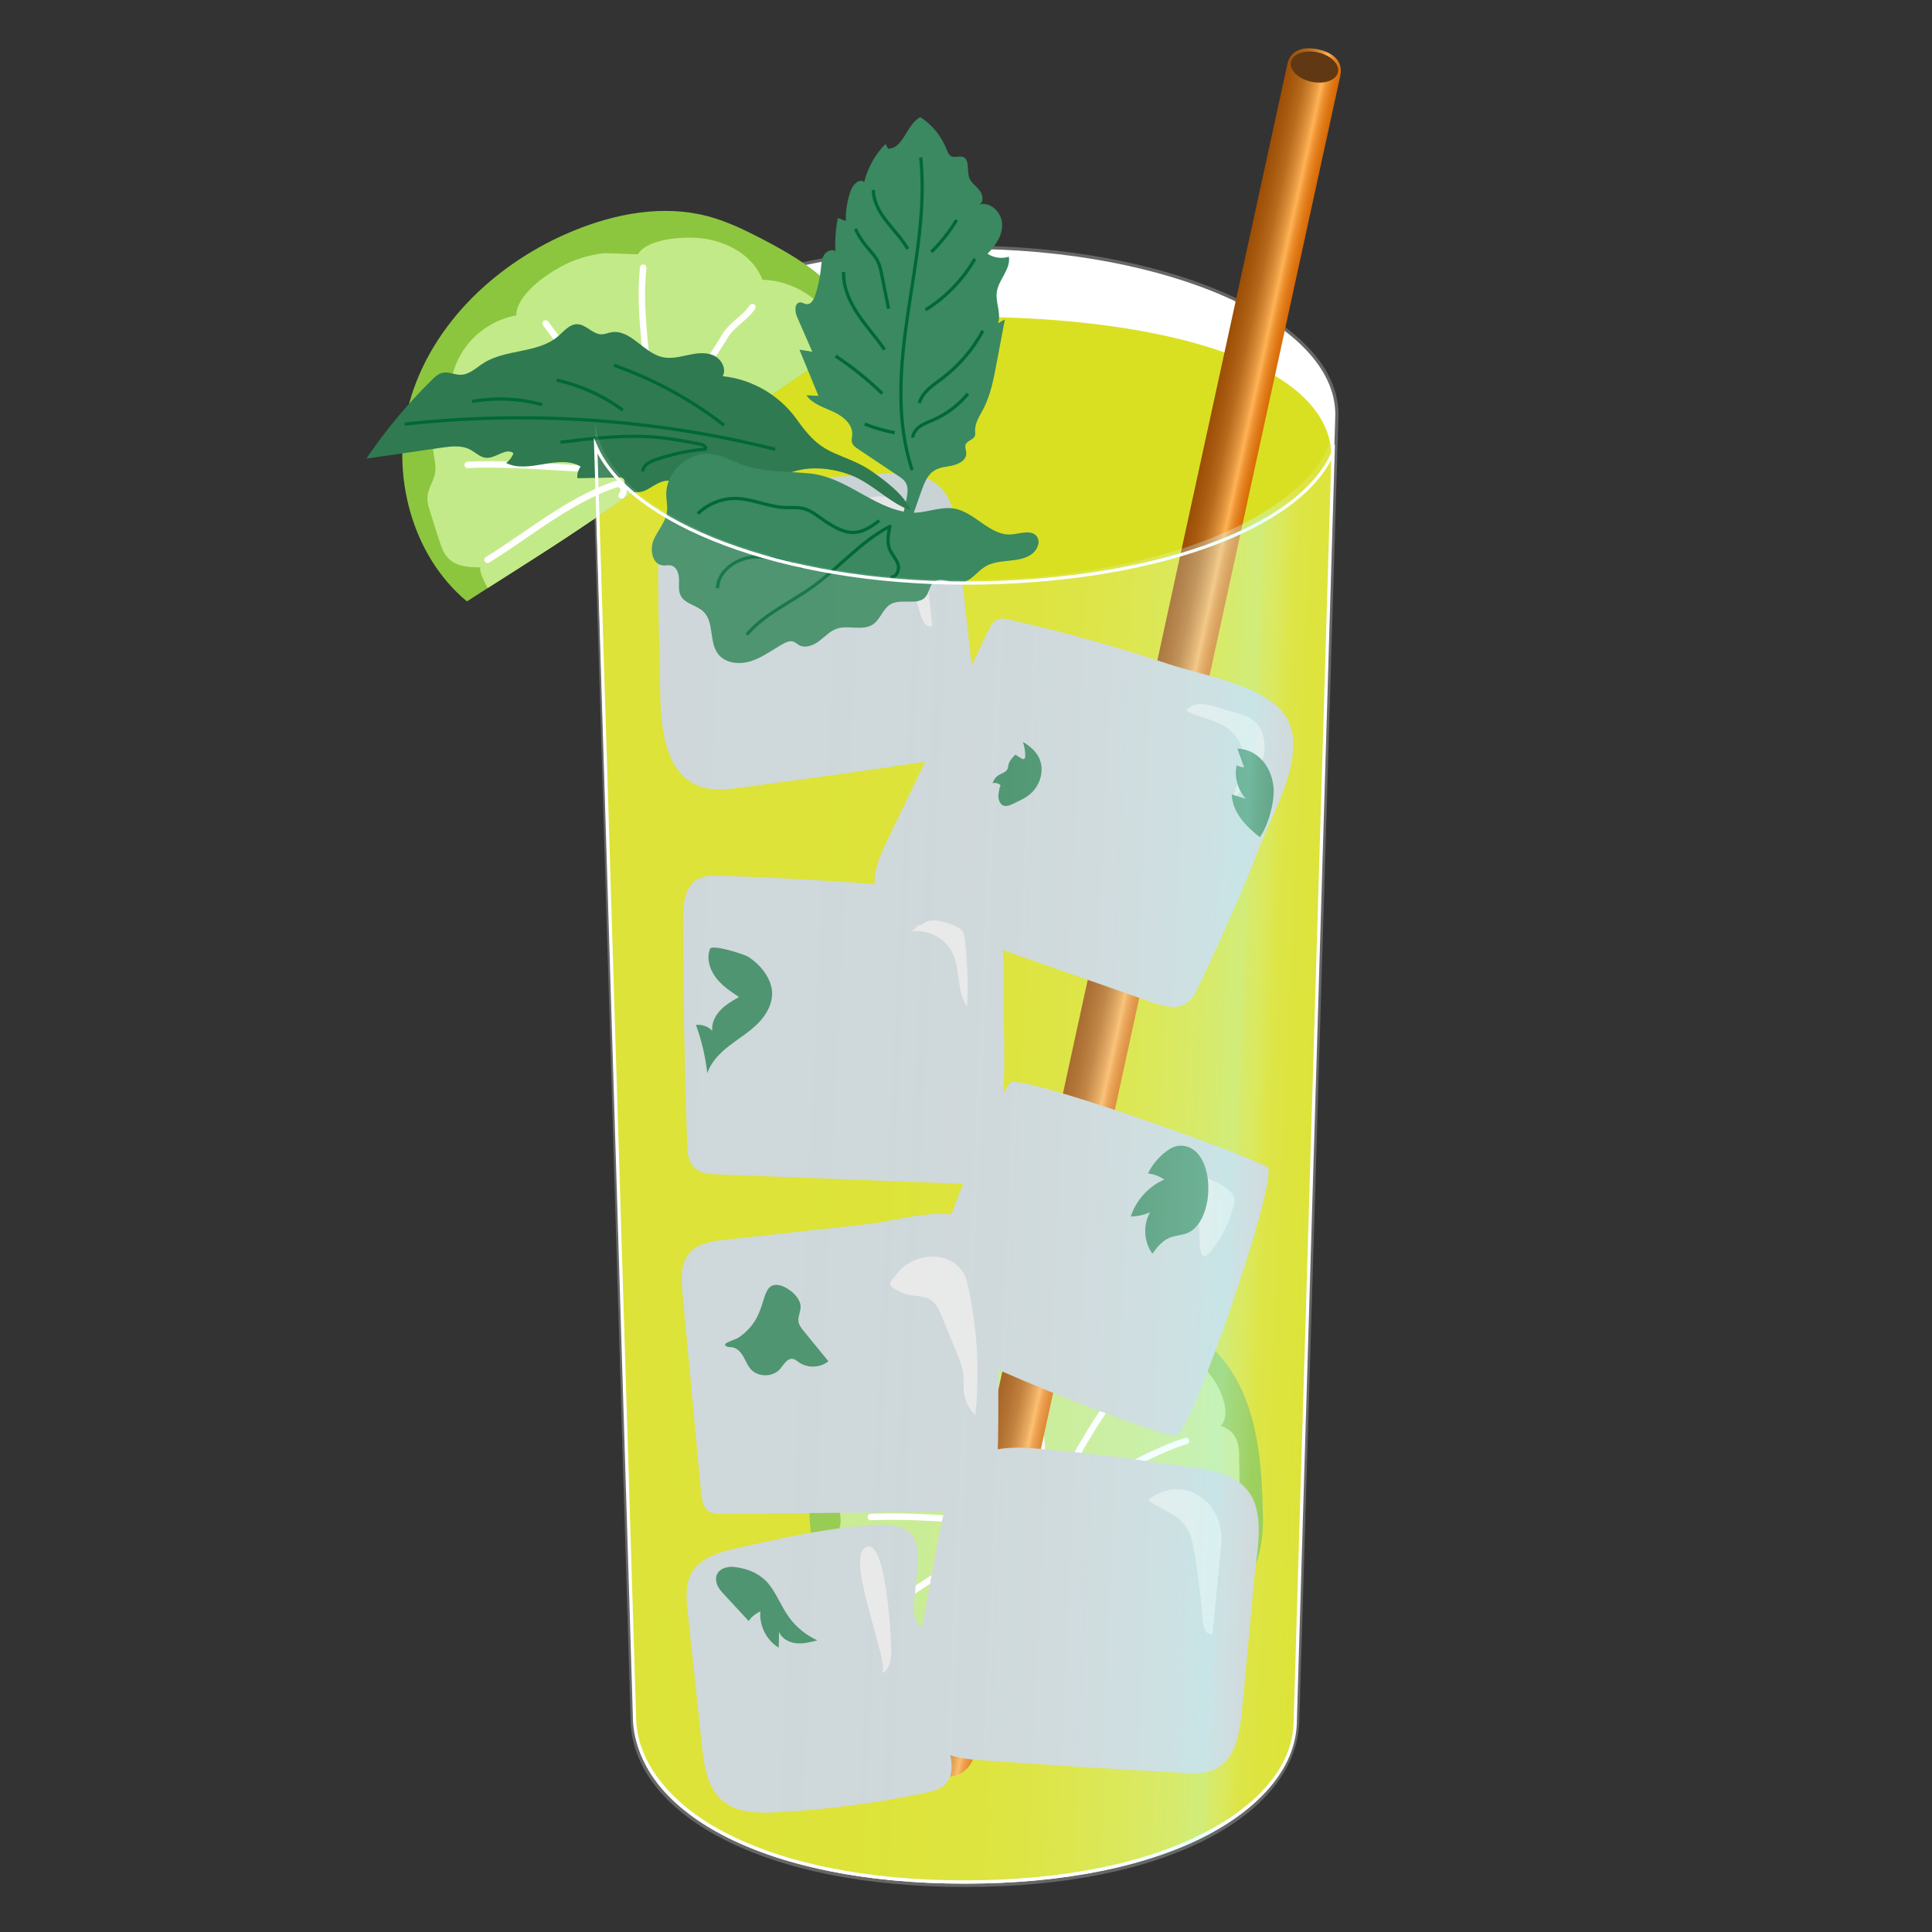 <?xml version="1.0" encoding="UTF-8"?>
<svg xmlns="http://www.w3.org/2000/svg" xmlns:xlink="http://www.w3.org/1999/xlink" viewBox="0 0 600 600">
  <rect x="0" y="0" width="600" height="600" fill="#333333" stroke="none"/>
  <defs>
    <style>
      .cls-1 {
        stroke: #006837;
      }

      .cls-1, .cls-2 {
        stroke-linejoin: round;
      }

      .cls-1, .cls-2, .cls-3 {
        fill: none;
      }

      .cls-4 {
        fill: url(#linear-gradient);
      }

      .cls-4, .cls-5, .cls-6, .cls-7, .cls-8, .cls-9, .cls-10, .cls-11, .cls-12, .cls-13, .cls-14, .cls-15 {
        stroke-width: 0px;
      }

      .cls-16 {
        mix-blend-mode: multiply;
      }

      .cls-2 {
        stroke-linecap: round;
        stroke-width: 2px;
      }

      .cls-2, .cls-3 {
        stroke: #fff;
      }

      .cls-3 {
        stroke-miterlimit: 10;
      }

      .cls-5 {
        fill: url(#linear-gradient-2);
      }

      .cls-17 {
        isolation: isolate;
      }

      .cls-6 {
        fill: #603813;
      }

      .cls-7 {
        fill: #3a8960;
      }

      .cls-8 {
        fill: #c3ea88;
      }

      .cls-9 {
        fill: #c9d3d6;
      }

      .cls-10 {
        fill: #d9e021;
      }

      .cls-11 {
        fill: #666;
      }

      .cls-12 {
        fill: #307a51;
      }

      .cls-13 {
        fill: #8cc63f;
      }

      .cls-14 {
        fill: #fff;
      }

      .cls-15 {
        fill: #e6e6e6;
      }
    </style>
    <linearGradient id="linear-gradient" x1="360.72" y1="285.57" x2="325.71" y2="278.02" gradientUnits="userSpaceOnUse">
      <stop offset="0" stop-color="#d46400"/>
      <stop offset=".03" stop-color="#d76905"/>
      <stop offset=".08" stop-color="#df7916"/>
      <stop offset=".13" stop-color="#ed9232"/>
      <stop offset=".17" stop-color="#ffb355"/>
      <stop offset=".21" stop-color="#e89b43"/>
      <stop offset=".27" stop-color="#ce812e"/>
      <stop offset=".33" stop-color="#b86b1d"/>
      <stop offset=".41" stop-color="#a85a0f"/>
      <stop offset=".5" stop-color="#9c4e06"/>
      <stop offset=".63" stop-color="#954701"/>
      <stop offset="1" stop-color="#944600"/>
    </linearGradient>
    <linearGradient id="linear-gradient-2" x1="173.89" y1="348.63" x2="428.39" y2="360.24" gradientUnits="userSpaceOnUse">
      <stop offset="0" stop-color="#fff" stop-opacity=".1"/>
      <stop offset=".39" stop-color="#fdffff" stop-opacity=".11"/>
      <stop offset=".53" stop-color="#f8ffff" stop-opacity=".13"/>
      <stop offset=".63" stop-color="#efffff" stop-opacity=".18"/>
      <stop offset=".71" stop-color="#e2ffff" stop-opacity=".25"/>
      <stop offset=".78" stop-color="#d2ffff" stop-opacity=".33"/>
      <stop offset=".82" stop-color="#c5ffff" stop-opacity=".4"/>
      <stop offset=".83" stop-color="#d2ffff" stop-opacity=".33"/>
      <stop offset=".85" stop-color="#e2ffff" stop-opacity=".25"/>
      <stop offset=".86" stop-color="#efffff" stop-opacity=".18"/>
      <stop offset=".89" stop-color="#f8ffff" stop-opacity=".13"/>
      <stop offset=".92" stop-color="#fdffff" stop-opacity=".11"/>
      <stop offset="1" stop-color="#fff" stop-opacity=".1"/>
    </linearGradient>
  </defs>
  <g class="cls-17">
    <g id="Layer_1" data-name="Layer 1">
      <g>
        <path class="cls-14" d="m299.69,585.5c-30.49,0-56.58-5.23-75.47-15.12-17.98-9.41-27.87-22.48-27.87-36.81,0,.01-12.03-400.75-12.11-403.47-.03-.45-.04-.92-.04-1.38,0-28.63,51.81-51.92,115.5-51.92s115.5,23.29,115.5,51.92c0,.47-.02.93-.04,1.4-.08,2.71-12.11,403.47-12.11,403.47,0,14.31-9.9,27.38-27.87,36.79-18.89,9.89-44.99,15.12-75.48,15.12Z"/>
        <path class="cls-11" d="m299.69,77.3c63.52,0,115,23.02,115,51.42,0,.46-.01.91-.04,1.37-.08,2.72-12.11,403.48-12.11,403.48,0,28.4-39.33,51.42-102.85,51.42s-102.85-23.02-102.85-51.42c0,0-12.03-400.76-12.11-403.48-.03-.45-.04-.91-.04-1.37,0-28.4,51.49-51.42,115-51.42m0-1c-30.86,0-59.88,5.38-81.73,15.15-22.1,9.88-34.28,23.12-34.28,37.28,0,.46.01.94.04,1.43l12.11,403.45c0,14.49,9.99,27.72,28.14,37.22,18.96,9.93,45.14,15.18,75.71,15.18s56.75-5.25,75.71-15.18c18.15-9.5,28.14-22.73,28.14-37.25l12.11-403.45c.03-.46.04-.94.04-1.4,0-14.15-12.17-27.39-34.28-37.28-21.85-9.77-50.87-15.15-81.73-15.15h0Z"/>
      </g>
      <path class="cls-10" d="m413.5,142c0-28.4-50.1-43.62-113.61-43.62s-115,23.02-115,51.42c0,.46.01.91.04,1.37.08,2.72,12.11,381.87,12.11,381.87,0,28.4,39.33,51.42,102.85,51.42s102.39-22.36,102.39-50.77c0,0,11.48-385.16,11.57-387.88.03-.45-.34-3.36-.34-3.82Z"/>
      <g>
        <path class="cls-13" d="m392.23,471.55c-.29-17.32-1.56-35.96-12.49-49.4-6.16-7.57-14.79-12.66-23.45-17.15-5.05-2.62-10.22-5.1-15.72-6.55-12.96-3.41-26.87-.79-39.27,4.31-22.13,9.1-41.42,27.12-47.86,50.17s2.36,50.65,23.16,62.48c6.2,3.53,13.12,5.59,20.01,7.43,10.65,2.85,21.77,5.27,32.62,3.35,14.48-2.56,30.98-10.9,43.22-19.06,12.82-8.55,20.04-20.1,19.77-35.59Z"/>
        <path class="cls-8" d="m285.42,424.34c-.47,1.02-.74,2.06-.75,3.09-6.13,1.12-11.75,4.78-15.26,9.93-3.51,5.15-4.86,11.72-3.67,17.83.01.07-3.04,3.07-3.33,3.51-1.04,1.62-1.72,3.47-2.01,5.37-.53,3.56,1.45,7.09.3,10.49-.67,1.98-1.83,3.84-1.96,5.93-.1,1.55.37,3.07.84,4.54.83,2.61,1.65,5.23,2.48,7.84.66,2.08,1.37,4.24,2.94,5.75,2.41,2.31,6.11,2.45,9.45,2.45-1.38,0,1.97,6.54,2.43,7.01,2.01,2.07,5.01,3.65,7.57,4.91,4.85,2.39,8.54,2.83,13.88,1.47,2.44,3.59,7.17,4.71,11.48,5.21,3.43.4,6.88.6,10.33.81.97.06,2.4-.58,1.88-1.4,3.76,2.29,8.55,1.54,12.85.59,3.12-.69,6.26-1.46,9.06-3,2.8-1.53,5.25-3.94,6.2-6.98,5.96-1.15,12.39-1.48,17.49-5,4.6-3.17,8.16-8.23,8.4-13.81,4.04-1.3,7.08-4.7,8.55-8.6.72-1.9,1.07-4,.97-6.03-.03-.63-1.99-6.06-2.22-5.66,1.67-2.88,1.67-6.4,1.62-9.73-.04-3.17-.08-6.35-.13-9.52-.05-4-1.62-7.27-5.72-8.49,1.89-1.99,1.69-5.17.93-7.8-2.91-10.12-12.87-17.78-23.4-17.98-2.66-6.94-9.71-10.85-16.72-11.98-5.64-.91-16.98-.17-19.67,4.51-.03.05-9.23-.4-10.22-.28-3.65.44-7.24,1.46-10.57,3.02-4.21,1.97-11.66,6.81-14.04,12.01Z"/>
        <path class="cls-2" d="m321.76,413.51c-1.56,14.52,2.02,29.09,2.05,43.7,0,.92-.02,1.88-.44,2.69s-1.36,1.44-2.25,1.19c-.47-.13-.84-.48-1.19-.81-9.8-9.3-18.74-19.51-26.67-30.46"/>
        <path class="cls-2" d="m270.78,455.18c13.24,4.14,26.23,9.04,38.91,14.67.61.27,1.3.67,1.33,1.33.04.99-1.32,1.3-2.31,1.26-12.75-.52-25.5-1.9-38.25-1.31"/>
        <path class="cls-2" d="m276.27,498.89c5.48-3.59,10.97-7.19,16.45-10.78,6.61-4.33,13.31-8.71,20.78-11.31.64-.22,1.37-.42,1.95-.08,1.07.62.61,2.25.02,3.34-4.77,8.79-9.53,17.58-14.3,26.37"/>
        <path class="cls-2" d="m320.45,514.89c-1.1-12.42-1.91-25.41,2.91-36.92.43-1.02,1.33-2.23,2.37-1.84.44.16.72.58.98.96,6.2,9.38,12.12,18.94,17.76,28.67"/>
        <path class="cls-2" d="m369.93,486.82c-12.78-4.06-25.1-9.53-36.69-16.28-.73-.43-1.57-1.28-1.09-1.98.18-.26.49-.38.8-.47,3.22-1,6.68-.03,10.02.45,10.72,1.53,21.71-2.05,32.42-.39"/>
        <path class="cls-2" d="m353.68,425.03c-9.59,9.3-16.23,21.16-22.72,32.83-.82,1.47-1.65,3.19-1.04,4.75,1.88.65,3.95.06,5.82-.62,11.19-4.04,21.23-10.89,32.57-14.49"/>
      </g>
      <g>
        <path class="cls-4" d="m292.5,551.59h0c-4.54-.99-7.42-5.47-6.43-10.01L399.79,19.94c.99-4.54,5.08-5.59,9.62-4.6h0c4.54.99,7.82,3.65,6.83,8.19l-113.72,521.63c-.99,4.54-5.47,7.42-10.01,6.43Z"/>
        <ellipse class="cls-6" cx="408.21" cy="20.82" rx="4.67" ry="7.48" transform="translate(300.92 415.23) rotate(-77.7)"/>
      </g>
      <g>
        <g class="cls-16">
          <path class="cls-9" d="m393.57,362.38c-11.69-5.84-75.81-28.44-79.63-26.22-3.82,2.23-31.69,69.7-27.81,76.28,3.89,6.58,74.67,34.28,79.27,33.38,4.61-.91,32.33-81.36,28.16-83.44Z"/>
          <path class="cls-15" d="m383.33,373.23c-1.15,5.87-3.87,11.43-7.8,15.94-.46.53-1.13,1.1-1.79.85-.52-.2-.74-.8-.85-1.35-.86-4.09.44-8.82-2.04-12.18-2.58-3.49-15.97-9.29-4.31-11.8,4.31-.93,17.76,3.59,16.79,8.54Z"/>
        </g>
        <g class="cls-16">
          <path class="cls-9" d="m225.12,385.02c-4,.44-8.4,1.08-11.02,4.13-2.81,3.27-2.57,8.08-2.16,12.37,1.93,20.65,3.86,41.3,5.8,61.95.2,2.14.55,4.55,2.3,5.79,1.27.9,2.95.92,4.51.91,26.72-.27,53.44-.54,80.16-.8,1.19-.01,2.48-.06,3.38-.83,1.06-.9,1.21-2.46,1.28-3.85,1.1-22.88.88-45.83-.66-68.69-.3-4.43-.7-9.03-2.9-12.88-6.29-11.01-25.96-4.09-35.79-3.01-14.96,1.64-29.93,3.28-44.89,4.92Z"/>
          <path class="cls-15" d="m300.41,398.43c3.08,13.43,3.92,27.37,2.5,41.07-1.96-1.85-3.24-4.4-3.56-7.08-.22-1.83,0-3.69-.19-5.52-.24-2.36-1.15-4.59-2.04-6.78-1.56-3.82-3.12-7.64-4.68-11.46-3.55-8.7-7.39-4.43-13.6-7.79-3.44-1.86-2.83-2.16-.23-5.43,6-7.56,19.51-7.09,21.81,2.98Z"/>
        </g>
        <g class="cls-16">
          <path class="cls-9" d="m323.05,449.96c-7.39-.64-15.54-.93-21.44,3.56-5.86,4.46-7.76,12.29-9.2,19.51-2.65,13.28-5.04,26.61-7.43,39.94-1.93,10.77-2.82,24.19,6.29,30.26,4.03,2.68,9.11,3.12,13.94,3.46,20.7,1.47,41.42,2.76,62.15,3.87,3.4.18,6.97.33,10.03-1.16,6.24-3.03,7.67-11.13,8.31-18.04,1.28-13.78,2.57-27.57,3.85-41.35.72-7.81,3.28-18.94-1.35-26.1-5.13-7.93-17.12-7.93-25.41-9.2-13.19-2.02-26.45-3.6-39.75-4.74Z"/>
          <path class="cls-15" d="m379.24,479.49c-.9,9.32-1.8,18.64-2.7,27.96-1.73.66-2.82-1.86-2.97-3.71-.57-7.04-1.41-14.05-2.52-21.03-.43-2.66-.91-5.38-2.23-7.74-2.83-5.06-8.41-5.94-12.24-9.19,11.34-8.6,23.89,1,22.66,13.7Z"/>
        </g>
        <g class="cls-16">
          <path class="cls-9" d="m228.61,150.84c-7.02.82-14.68,2.09-19.34,7.42-4.62,5.28-4.9,12.96-4.87,19.97.06,12.9.37,25.8.68,38.7.25,10.42,1.99,23.13,11.65,27.05,4.28,1.74,9.1,1.17,13.68.57,19.61-2.58,39.2-5.33,58.76-8.25,3.21-.48,6.57-1.03,9.14-3,5.25-4.02,5.04-11.85,4.32-18.43-1.43-13.11-2.86-26.23-4.3-39.34-.81-7.43-.55-18.31-6.24-24.11-6.3-6.42-17.5-4.14-25.48-3.74-12.7.64-25.38,1.69-38.01,3.16Z"/>
          <path class="cls-15" d="m286.7,167.68c.94,8.87,1.88,17.75,2.82,26.62-1.49.95-2.99-1.2-3.48-2.9-1.87-6.46-4-12.85-6.37-19.15-.91-2.41-1.88-4.85-3.56-6.8-3.61-4.18-8.98-3.94-13.18-6.25,8.94-10.19,22.49-3.63,23.77,8.47Z"/>
        </g>
        <g class="cls-16">
          <path class="cls-9" d="m228.64,480.84c-5.37,1.2-11.32,2.98-13.95,7.81-1.93,3.54-1.56,7.84-1.13,11.85,1.48,13.9,2.96,27.8,4.44,41.69.66,6.21,1.65,13.06,6.43,17.09,4.54,3.82,11.06,3.86,16.99,3.54,15.43-.85,30.8-2.87,45.92-6.03,2.2-.46,4.53-1.01,6.14-2.59,3.54-3.45,1.75-9.31.3-14.03-2.88-9.42-3.36-19.57-1.38-29.23.23-1.1.46-2.32-.13-3.27-1.03-1.64-3.53-1.16-5.33-1.88-3.11-1.24-3.33-5.5-3.03-8.84,1.2-12.99,4.8-24.25-11.64-23.4-14.48.75-29.52,4.1-43.63,7.29Z"/>
          <path class="cls-15" d="m276.77,512.81c-.01,2.67-.54,5.92-3.03,6.88,3.28-1.27-10.62-33.95-5.51-38.65,6.76-6.23,8.57,27.06,8.54,31.77Z"/>
        </g>
        <g class="cls-16">
          <path class="cls-9" d="m313.68,192.46c-1.39-.32-2.92-.61-4.19.04-1.19.61-1.85,1.9-2.44,3.11-10.65,22.1-21.3,44.2-31.95,66.3-2.69,5.58-5.3,12.52-1.72,17.58,2.08,2.94,5.7,4.29,9.11,5.48,25.07,8.76,50.15,17.51,75.22,26.27,3.52,1.23,7.66,2.39,10.75.31,1.75-1.17,2.75-3.15,3.66-5.05,7.09-14.68,13.63-29.63,19.6-44.8,4.12-10.47,14.85-28.7,7.25-39.7-6.34-9.18-26.01-12.43-35.81-15.69-16.26-5.41-32.78-10.03-49.49-13.82Z"/>
          <path class="cls-15" d="m382.77,221.08c2.17.53,4.39,1.09,6.19,2.41,3.87,2.85,4.6,8.6,2.93,13.11s-5.2,8.04-8.72,11.32c-.15-2.56,1.54-4.82,2.45-7.22,1.89-4.96.17-11.06-4.05-14.29-3.82-2.93-8.93-3.48-13.1-5.62,2.82-4.39,9.92-.78,14.29.29Z"/>
        </g>
        <g class="cls-16">
          <path class="cls-9" d="m223.76,271.97c-2.45-.08-5.04-.12-7.16,1.1-4.01,2.31-4.49,7.81-4.48,12.45.06,23.21.48,46.41,1.27,69.6.09,2.69.31,5.66,2.24,7.53,1.84,1.79,4.66,1.99,7.22,2.08,25.43.97,50.87,1.95,76.3,2.92,3.01.12,6.38.1,8.55-1.99,1.85-1.78,2.26-4.54,2.53-7.09,1.49-13.93,1.97-27.97,1.46-41.98-.29-7.98,1.36-33.07-4.7-38.61-2.97-2.72-15.79-1.81-19.79-2.16-7.14-.63-14.29-1.19-21.45-1.69-13.98-.97-27.99-1.7-42-2.17Z"/>
          <path class="cls-15" d="m286.25,287.17c2.63-2.35,6.74-1.11,10,.24.99.41,2.04.87,2.65,1.76.5.73.63,1.65.73,2.53.82,6.94,1.06,13.95.73,20.93-3.37-4.77-2.03-11.51-4.61-16.74-2.24-4.54-7.56-7.34-12.56-6.61.71-.67,1.42-1.34,2.14-2.02-.73.26-1.45.52-2.18.78"/>
        </g>
      </g>
      <g>
        <path class="cls-13" d="m145.02,186.76c8.52-5.52,17.14-10.88,25.65-16.4,13.14-8.51,25.97-17.48,38.75-26.52,19.37-13.69,38.68-27.51,58.77-40.11-1.75-4.07-3.98-7.91-6.83-11.41-6.54-8.04-15.72-13.46-24.92-18.23-5.37-2.78-10.86-5.42-16.71-6.96-13.78-3.62-28.56-.84-41.73,4.58-23.52,9.67-44.02,28.83-50.86,53.32-6.09,21.83.68,47.5,17.87,61.73Z"/>
        <path class="cls-8" d="m136.3,167.48c.7,2.21,1.45,4.51,3.12,6.11,2.56,2.46,6.49,2.6,10.04,2.6-1.17,0,.85,4.4,1.97,6.45,6.41-4.09,12.86-8.14,19.24-12.28,13.14-8.51,25.97-17.48,38.75-26.52,17.39-12.29,34.73-24.68,52.63-36.21-.1-.55-.23-1.1-.38-1.62-3.09-10.76-13.68-18.9-24.87-19.11-2.83-7.37-10.32-11.53-17.77-12.73-5.99-.97-18.05-.18-20.9,4.8-.03.06-9.8-.42-10.86-.3-3.88.47-7.69,1.55-11.23,3.21-4.48,2.1-12.39,7.23-14.92,12.77-.5,1.09-.78,2.19-.8,3.29-6.51,1.19-12.49,5.08-16.22,10.55-3.73,5.47-5.17,12.45-3.9,18.95.01.07-3.24,3.26-3.54,3.73-1.1,1.72-1.83,3.68-2.13,5.7-.56,3.78,1.54,7.54.32,11.15-.71,2.11-1.94,4.08-2.09,6.3-.11,1.64.39,3.26.89,4.83l2.63,8.33Z"/>
        <path class="cls-2" d="m199.75,83.13c-1.66,15.43,2.15,30.92,2.18,46.44,0,.98-.02,1.99-.47,2.86s-1.45,1.53-2.39,1.26c-.5-.14-.89-.51-1.27-.86-10.42-9.89-19.92-20.74-28.34-32.37"/>
        <path class="cls-2" d="m145.56,127.42c14.07,4.4,27.88,9.61,41.35,15.59.64.29,1.39.71,1.42,1.42.05,1.05-1.4,1.38-2.45,1.34-13.55-.55-27.1-2.02-40.65-1.39"/>
        <path class="cls-2" d="m151.4,173.87c12.64-7.8,24.77-18.2,39.5-23.4,2.6-.87,3.47,1.73,2.17,3.39"/>
        <path class="cls-2" d="m233.67,95.37c-2.05,3.11-5.52,4.85-8.11,8.31-6.06,10.4-13.86,19.06-17.33,30.32,0,.87.87,1.73,1.73,1.73,6.93-.87,12.13-4.33,18.49-7.26"/>
      </g>
      <g>
        <g>
          <path class="cls-7" d="m294.53,144.81c2.54-.33,5.71-1.6,5.56-4.16-.05-.86-.51-1.74-.22-2.55.46-1.27,2.41-1.46,2.89-2.73.19-.5.09-1.05.07-1.59-.09-2.43,1.41-4.58,2.53-6.73,2.24-4.27,3.16-9.1,4.06-13.84.22-1.18.44-2.35.67-3.53.66-3.49,1.32-6.98,1.98-10.47-.7.39-1.41.78-2.11,1.17,1.03-3.09-.85-6.46-.4-9.68.55-3.89,4.39-7.1,3.75-10.97-2.2.7-4.71.35-6.62-.94,2.52-2.49,4.69-5.73,4.53-9.27s-3.62-6.99-7.02-6.01c1.44-.88,1.02-3.16-.05-4.47s-2.61-2.32-3.16-3.92c-.76-2.24.24-5.64-2-6.4-1.14-.38-2.48.35-3.55-.18-.8-.39-1.13-1.32-1.46-2.15-1.59-4.08-4.48-7.64-8.16-10.01-4.34,2.17-5.18,9.81-10.02,9.77l-.79-1.47c-3.22,3.27-5.54,7.42-6.63,11.88-1.39-1.32-3.46.69-4.12,2.49-1.12,3.05-1.66,6.32-1.59,9.57-.82-.3-1.65-.6-2.47-.9-.67,3.38-.93,6.84-.76,10.28-1.16-.74-2.79,0-3.52,1.17s-.8,2.61-.94,3.98c-.28,2.95-.91,5.86-1.85,8.67-.42,1.25-1.24,2.71-2.55,2.64-.72-.04-1.37-.57-2.09-.54-1.8.07-1.69,2.8-.97,4.46,1.58,3.62,3.16,7.24,4.74,10.86-1.33-.22-2.66-.44-3.99-.65,1.97,4.78,3.93,9.55,5.9,14.33l-3.74-.15c1.91,2.7,5.35,3.71,8.35,5.09s6.11,3.9,5.89,7.2c-.05.79-.3,1.6-.08,2.36.26.9,1.09,1.5,1.87,2.02,4.18,2.79,8.36,5.59,12.55,8.38.82.55,1.66,1.12,2.19,1.95,1.01,1.57.65,3.63.26,5.45-.68,3.15-1.35,6.29-2.03,9.44.81.09,1.62.18,2.43.28-.08,0,4.46-13.09,4.99-14.32,1.64-3.82,3.23-5.22,7.69-5.79Z"/>
          <path class="cls-1" d="m285.94,48.92c1.66,16.22-1.63,32.48-4.01,48.62-2.38,16.13-3.81,32.98,1.36,48.44"/>
          <path class="cls-1" d="m297.1,68.3c-2.19,3.63-4.84,6.98-7.86,9.95"/>
          <path class="cls-1" d="m302.76,80.39c-3.7,6.44-9.03,11.95-15.35,15.85"/>
          <path class="cls-1" d="m305.24,102.73c-3.09,5.76-7.44,10.84-12.65,14.77-2.83,2.14-6.14,4.24-7.09,7.67"/>
          <path class="cls-1" d="m271.23,59.02c.01,3.59,1.92,6.91,4.13,9.74s4.79,5.41,6.54,8.55"/>
          <path class="cls-1" d="m265.65,71.07c.89,1.92,2.03,3.73,3.37,5.37,1.23,1.5,2.64,2.88,3.52,4.61.73,1.42,1.05,3.01,1.36,4.58.68,3.41,1.37,6.81,2.05,10.22"/>
          <path class="cls-1" d="m261.99,84.47c-.16,4.64,1.81,9.11,4.37,12.98s5.72,7.31,8.35,11.13"/>
          <path class="cls-1" d="m259.51,110.57c5.18,3.42,10.03,7.33,14.48,11.65"/>
          <path class="cls-1" d="m268.56,131.69c3,1.2,6.11,2.1,9.29,2.68"/>
          <path class="cls-1" d="m300.58,122.29c-2.89,3.52-6.63,6.33-10.81,8.14-1.35.58-2.75,1.07-3.96,1.9s-2.23,2.09-2.35,3.56"/>
        </g>
        <g>
          <path class="cls-12" d="m247.26,130c-5.3-7.34-13.82-12.25-22.82-13.17,1.29-2.34-.46-5.43-2.92-6.49s-5.27-.64-7.88-.08-5.31,1.24-7.92.65c-5.92-1.34-10.03-8.86-15.99-7.7-.96.19-1.87.6-2.85.62-2.81.05-4.87-3.14-7.68-3.15-2.36,0-4.04,2.16-5.82,3.7-6.29,5.45-16.24,3.92-23.25,8.4-2.27,1.45-4.39,3.58-7.08,3.61-1.89.02-3.75-1.03-5.6-.63-1.31.29-2.34,1.25-3.3,2.19-7.58,7.46-14.42,15.68-20.39,24.48,7.77-1.13,15.54-2.26,23.31-3.39,2.98-.43,6.19-.83,8.87.55,1.73.89,3.21,2.51,5.15,2.6,2.96.14,6.09-3.3,8.38-1.42-.45,1.2-1.25,2.26-2.29,3.01,7.05,3.55,16.42-2.98,23.15,1.14-.79,1.01-1.16,2.33-1.02,3.6,4.25-.08,8.49-.17,12.74-.25.56-.01,1.2,0,1.57.42.42.46.32,1.17.42,1.78.43,2.6,4.19,2.92,6.55,1.76s4.58-3.16,7.2-2.93c2.21.19,4.11,2.23,4.14,4.45,2.91-2.21,5.88-4.46,9.32-5.67,3.45-1.22,7.51-1.25,10.53.79.95.65,1.8,1.49,2.88,1.87,2.6.92,5.21-1.08,7.59-2.47,6.49-3.8,14.77-3.41,21.81-.78,6.81,2.55,12.21,8.79,18.75,11-1.94-4.84-8-9.29-12.16-12.19-3.62-2.53-7.45-3.78-11.46-5.54-5.74-2.52-8.37-5.83-11.95-10.79Z"/>
          <path class="cls-1" d="m240.74,139.54c-37.49-9.41-76.67-12.07-115.08-7.82"/>
          <path class="cls-1" d="m190.67,113.44c12.29,4.3,23.87,10.6,34.15,18.58"/>
          <path class="cls-1" d="m172.9,118.04c7.39,1.65,14.42,4.84,20.52,9.33"/>
          <path class="cls-1" d="m168.4,125.69c-7.07-1.97-14.58-2.31-21.79-.99"/>
          <path class="cls-1" d="m174.07,137.34c10.08-1.23,20.26-2.46,30.36-1.49,4.43.42,8.81,1.27,13.18,2.11.82.16,1.88.82,1.45,1.53-5.34.45-10.63,1.58-15.69,3.35-1.75.61-3.8,1.75-3.73,3.6"/>
        </g>
        <g>
          <path class="cls-7" d="m251.26,147.02c-6.99-.69-14.21-.37-20.82-2.74-3.1-1.11-6.04-2.82-9.31-3.26-7.18-.98-14.42,5.52-14.22,12.76.05,1.71.45,3.42.24,5.12-.4,3.24-2.89,5.79-4.16,8.79-1.28,3-.42,7.58,2.83,7.9.88.09,1.79-.18,2.65.04,1.69.43,2.38,2.48,2.41,4.22s-.27,3.6.53,5.15c1.34,2.58,4.94,2.92,7.05,4.94,3.39,3.25,1.68,9.35,4.5,13.1,2.27,3.02,6.76,3.43,10.35,2.26s6.62-3.56,9.93-5.37c.97-.53,2.09-1.02,3.13-.67.65.22,1.15.72,1.74,1.06,1.96,1.11,4.45.14,6.25-1.21,1.8-1.35,3.37-3.12,5.49-3.85,3.61-1.24,8.04.79,11.22-1.33,2.37-1.58,3.11-4.95,5.6-6.33,3.34-1.84,8.46.64,10.85-2.33,1.05-1.31,1.1-3.29,2.36-4.39,2.21-1.94,5.61.41,8.53.1,3.07-.32,4.96-3.46,7.6-5.05,4.32-2.59,10.37-.88,14.43-3.86,1.7-1.25,2.8-3.77,1.55-5.47-1.68-2.26-5.17-.83-7.98-.63-6.56.47-11.19-6.91-17.67-8.03-4.66-.81-9.37,1.79-14.07,1.21-11.22-1.38-19.28-10.99-30.99-12.15Z"/>
          <path class="cls-1" d="m273.05,161.69c-6.23,4.79-9.49,4.9-16.44.41-2.36-1.52-4.5-3.56-7.24-4.2-1.79-.42-3.67-.2-5.51-.27-5.2-.19-10.11-2.73-15.32-2.82-4.37-.08-8.74,1.67-11.85,4.74"/>
          <path class="cls-1" d="m231.92,197.11c5.39-6.42,13.42-9.87,20.24-14.74,8.36-5.96,15.1-14.21,24.22-18.92-.5,2.35-.99,4.88-.09,7.11.68,1.69,2.09,3.02,2.62,4.76.53,1.74-.59,4.19-2.38,3.86"/>
          <path class="cls-1" d="m222.82,182.67c.2-5.32,5.66-9.18,10.96-9.66,5.3-.49,10.47,1.47,15.54,3.11"/>
        </g>
      </g>
      <g>
        <path class="cls-7" d="m229.11,295.89c-3.47-1.12-8.25-2.26-8.65-1.16-1.08,2.96-.05,6.35,1.85,8.86s4.57,4.3,7.18,6.05c-2.05,1.17-4.13,2.37-5.76,4.08s-2.78,4.03-2.54,6.38c-1.28-1.34-3.21-2.03-5.05-1.79,1.76,4.84,2.95,9.89,3.52,15.01,1.17-3.59,4-6.38,6.99-8.68s6.26-4.27,8.9-6.98c2.63-2.7,4.61-6.37,4.18-10.12-.47-4.12-3.8-8.11-7.19-10.3-.44-.28-1.79-.82-3.44-1.35Z"/>
        <path class="cls-7" d="m311.58,250.16c1.4.59,3.31-.72,4.9-1.44,1.66-.75,3.23-1.74,4.45-3.11,1.7-1.91,2.63-4.48,2.54-7.04-.13-3.74-2.68-6.35-5.78-8.15.47,1.4.7,2.88.71,4.36,0,.36-.06.8-.4.93-.27.11-.56-.05-.81-.2-.63-.38-1.25-.76-1.88-1.14-.91.93-1.85,1.93-2.14,3.2-.1.43-.12.89-.31,1.29-.46.97-1.66,1.25-2.59,1.79-1,.58-1.75,1.58-2.03,2.7.1-.4,1.53-.13,1.75,0,1.23.66.51.64.39,1.58-.19,1.47-.64,2.39-.04,3.83.32.77.75,1.21,1.23,1.41Z"/>
        <path class="cls-7" d="m360.74,366.7c-4.48,2.25-8.02,6.34-9.58,11.11,2.06-.05,4.11-.5,6-1.32-2.24,3.94-1.94,9.18.72,12.85,1.46-2.01,3.11-4.05,5.41-4.98,1.7-.68,3.6-.7,5.31-1.36,9.26-3.58,9.14-27.38-2.08-27.2-1.7.03-3.26.92-4.6,1.97-2.27,1.78-4.14,4.08-5.41,6.66,1.81.2,3.56.85,5.06,1.88-.28.12-.56.25-.83.39Z"/>
        <path class="cls-7" d="m234.9,488.74c1.59.89,3,2.07,4.16,3.61,2.35,3.12,3.75,6.87,6.06,10.02,2.23,3.05,5.28,5.47,8.71,7.06-2.16.56-4.37,1.12-6.58.89s-4.47-1.44-5.31-3.5c-.03,1.62-.07,3.25-.1,4.87-3.8-2.28-6.1-6.83-5.69-11.24-1.46.62-2.74,1.66-3.64,2.97-2.58-2.79-5.15-5.57-7.73-8.36-.83-.9-1.68-1.83-2.09-2.98-1.44-4.06,2.22-5.81,5.35-5.44,2.44.29,4.79.94,6.87,2.1Z"/>
        <path class="cls-7" d="m395.5,247.18c-.34,3.98-1.88,9.55-4.26,12.8-4.33-3.33-8.52-7.77-8.7-13.23,1.46.44,2.93.88,4.39,1.32-2.54-2.74-3.65-6.75-2.89-10.41.71.38,1.51.6,2.31.63-.69-1.94-1.38-3.88-2.07-5.82,7.57.35,11.82,7.68,11.22,14.7Z"/>
        <path class="cls-7" d="m248.64,405.78c.02,1.62-.93,3.2-.64,4.8.19,1.03.88,1.89,1.54,2.71,2.58,3.16,5.15,6.31,7.73,9.47-2.54,2.06-6.45,2.21-9.13.34-.62-.43-1.22-.97-1.96-1.08-1.75-.25-2.78,1.81-3.94,3.14-2.24,2.57-6.78,2.61-9.06.07-1.08-1.2-1.63-2.78-2.46-4.17s-2.16-2.69-3.78-2.69c-.8,0-2.09-.3-1.67-.98.4-.65,3.27-1.44,4.06-1.96,1.4-.92,2.65-2.06,3.74-3.33,2.27-2.66,3.17-5.51,4.17-8.76.89-2.88,1.9-5.06,5.32-4.06,2.57.75,6.03,3.68,6.08,6.51Z"/>
      </g>
      <path class="cls-3" d="m299.69,584.47c-30.25,0-56.26-5.23-74.94-15.01-17.48-9.15-27.71-22.65-27.71-36.42l-12.04-394.54c10.44,24.21,58.08,42.58,114.69,42.58s103.88-16.37,114.31-40.58l-11.74,393.68c0,13.79-10.18,26.1-27.66,35.25-18.69,9.78-44.66,15.03-74.91,15.03Z"/>
      <path class="cls-5" d="m414.69,128.72c0,28.4-51.49,51.42-115,51.42s-115-23.02-115-51.42l12.15,404.85c0,28.4,39.33,51.42,102.85,51.42s102.85-23.02,102.85-51.42l12.15-404.85Z"/>
    </g>
  </g>
</svg>